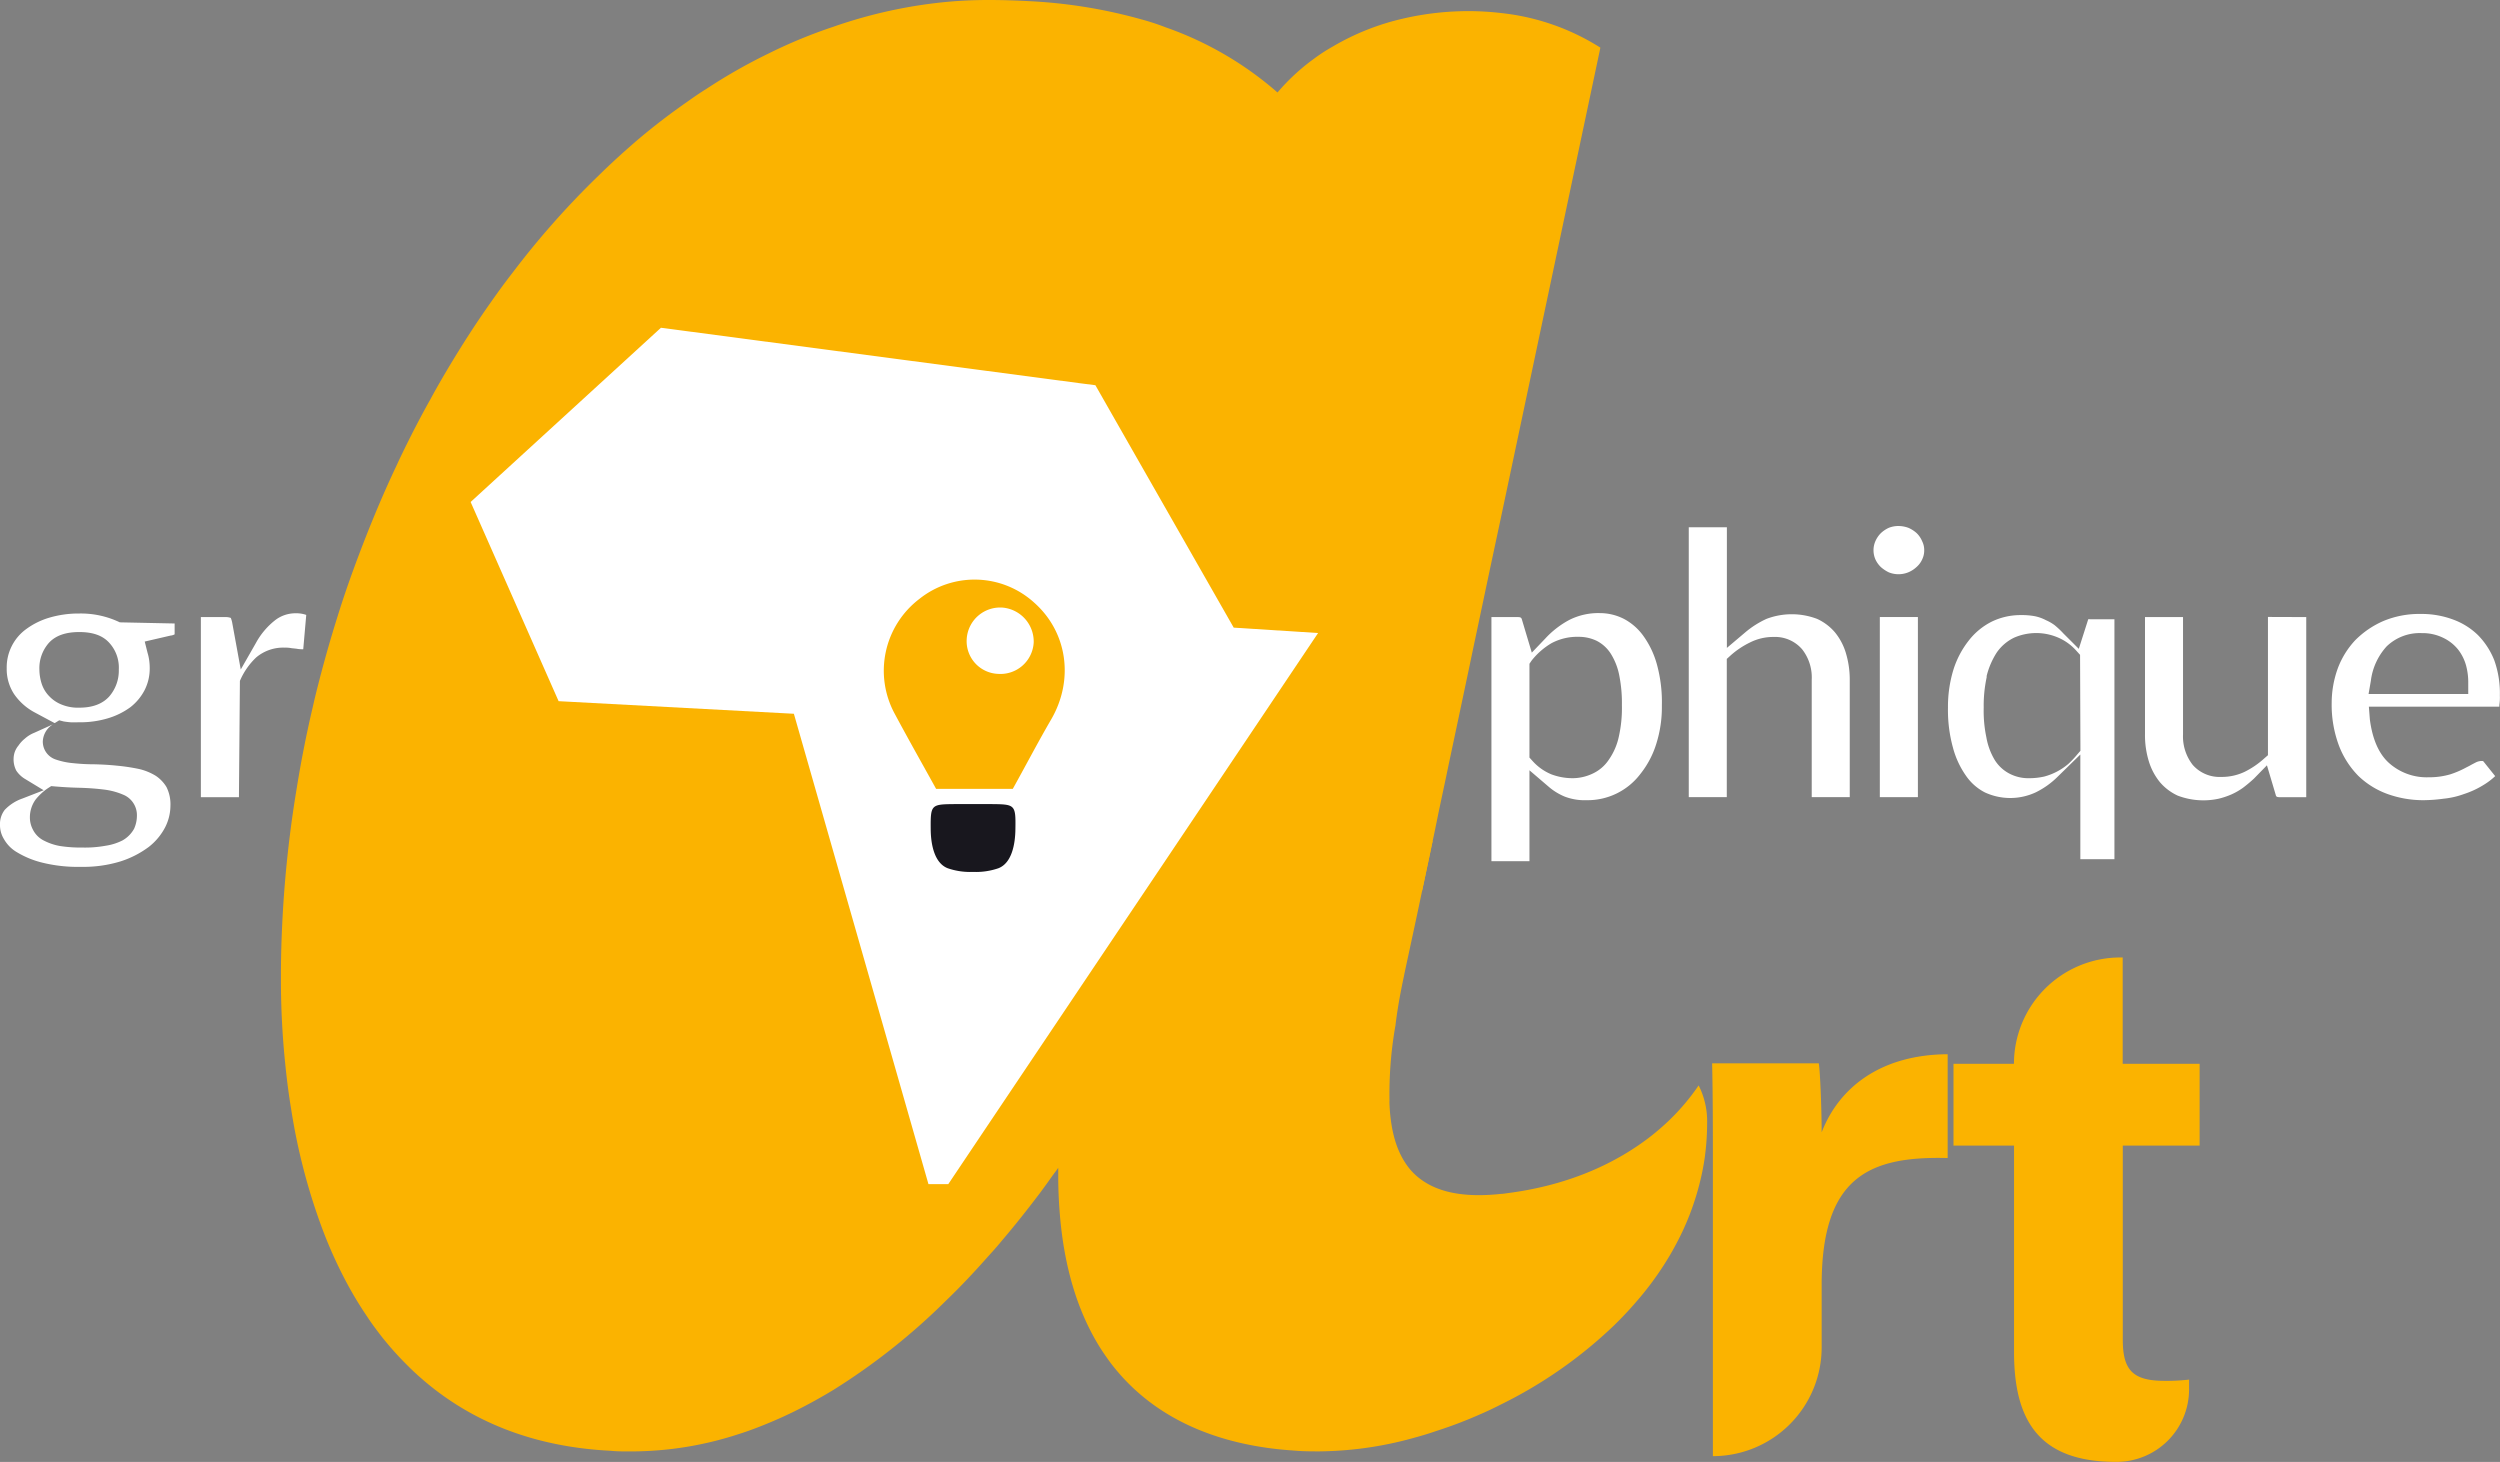 <svg xmlns="http://www.w3.org/2000/svg" viewBox="0 0 566.05 331.01"><rect x="0" y="0" width="566.05" height="331.01" fill="#808080" stroke="none"/><defs><style>.cls-1{fill:#fbb300;}.cls-2{fill:#fff;}.cls-3{fill:#18171e;}</style></defs><g id="Calque_2" data-name="Calque 2"><g id="Calque_1-2" data-name="Calque 1"><path class="cls-1" d="M386.53,254.27a58.5,58.5,0,0,1-.55,7.89,55.64,55.64,0,0,1-1.21,6,60.06,60.06,0,0,1-5.52,14c-.78,1.47-1.65,2.91-2.56,4.33a70.16,70.16,0,0,1-6.42,8.5c-1.54,1.79-3.16,3.49-4.84,5.13A102.12,102.12,0,0,1,339.85,318c-1.6.82-3.2,1.58-4.82,2.27a97.59,97.59,0,0,1-9.87,3.75c-1.84.64-3.69,1.18-5.51,1.67a81.92,81.92,0,0,1-20.87,2.93c-1.85,0-3.69,0-5.51-.16-1.32-.09-2.61-.2-3.89-.33-14.7-1.6-28.61-7.22-38-19.65-1-1.37-2-2.81-2.89-4.32-4.53-7.6-7.59-17.3-8.55-29.58v0c-.19-2.42-.31-4.92-.33-7.57,0-.84,0-1.71,0-2.6-.35.51-.72,1-1.09,1.49-1,1.4-2,2.8-3,4.15-2.82,3.73-5.69,7.36-8.65,10.83-1,1.23-2.1,2.46-3.19,3.65-1.49,1.69-3,3.34-4.51,4.94s-3.2,3.31-4.84,4.89a146.26,146.26,0,0,1-25.59,20.32c-2.2,1.33-4.42,2.59-6.65,3.75a96.42,96.42,0,0,1-9.34,4.29c-1.73.7-3.5,1.36-5.26,1.91a78.28,78.28,0,0,1-24.44,4h-.73c-1.38,0-2.71,0-4-.14-17.83-.88-31.59-6.79-42.14-15.72-1.31-1.12-2.58-2.25-3.77-3.46A72.08,72.08,0,0,1,86,302.1c-1-1.32-2-2.65-2.87-4a83.46,83.46,0,0,1-4.51-7.43,100.77,100.77,0,0,1-5.77-12.79,137.93,137.93,0,0,1-6.91-26.65v0c-.57-3.4-1-6.77-1.33-10.09v0a185,185,0,0,1-1-19.24c0-.8,0-1.57,0-2.37a263.72,263.72,0,0,1,3.55-40.91q1.53-9.54,3.73-18.84c.44-2,.93-3.89,1.42-5.82,1.23-4.73,2.56-9.42,4-14v0c1.15-3.74,2.4-7.4,3.71-11,3-8.19,6.26-16.19,9.93-23.9.27-.62.57-1.24.86-1.84,2.11-4.38,4.31-8.66,6.65-12.83.84-1.56,1.72-3.12,2.6-4.63q3.85-6.63,8-12.86c.93-1.38,1.85-2.73,2.79-4.06l.38-.54c1.57-2.24,3.17-4.43,4.84-6.57a191.21,191.21,0,0,1,19.75-22.25c2.62-2.58,5.31-5,8-7.34a146.86,146.86,0,0,1,11.75-9.07c1.4-1,2.84-2,4.29-2.89a124.22,124.22,0,0,1,14.25-8.11,113.3,113.3,0,0,1,14.55-6A109,109,0,0,1,214.33.43c3.13-.29,6.26-.43,9.44-.43s6.11.1,9,.25A114.63,114.63,0,0,1,258.48,4.4a54.15,54.15,0,0,1,5.4,1.77,77.18,77.18,0,0,1,25.37,14.77,47.13,47.13,0,0,1,8.14-7.55,39.29,39.29,0,0,1,4.34-2.83,55.93,55.93,0,0,1,16-6.36,65.36,65.36,0,0,1,14.77-1.68,63.67,63.67,0,0,1,7.36.43,52.34,52.34,0,0,1,22.5,7.84l-4.78,22.58-5.74,27.14-12,56.7-2.61,12.24-2.4,11.37-1.27,6v0l-1.13,5.4-1.95,9.23-.8,3.78-1.62,7.64-.59,2.84-.74,3.49-.89,4.18-1,4.9c-.14.65-.27,1.31-.43,2-.68,3.32-1.48,7.08-2.4,11.36-.43,2.07-.9,4.27-1.39,6.58l-2.58,12v0l-.19.95c-.37,1.74-.7,3.42-1,5.07v0c-.35,2-.64,3.89-.86,5.7,0,.23-.07.47-.12.74a89.23,89.23,0,0,0-1.26,16.55,7.13,7.13,0,0,0,0,.8c.24,5.37,1.33,9.83,3.53,13.19a13.83,13.83,0,0,0,3.46,3.73c3.6,2.71,8.72,4,15.77,3.58.8-.05,1.6-.11,2.45-.21.49,0,1-.1,1.52-.17,14.48-1.86,25.12-7.15,32.59-13,1.4-1.11,2.67-2.22,3.84-3.33a50.22,50.22,0,0,0,6.84-8.06A18,18,0,0,1,386.53,254.27Z"/><path class="cls-1" d="M317.61,197.19l6.8-6.91c-.69,3.33-1.49,7.09-2.4,11.37Z"/><polygon class="cls-2" points="298.44 143.33 263.48 195.44 252.95 211.12 224.97 252.81 222.08 257.12 214.71 268.11 210.22 268.11 179.75 161.61 126.48 158.76 106.56 113.66 149.65 74.21 244.42 86.76 248.02 87.22 252.35 94.82 257.08 103.11 259.7 107.7 279.34 142.11 298.44 143.33"/><path class="cls-1" d="M234.15,136.44a20.05,20.05,0,0,0-26-.82,20.44,20.44,0,0,0-5.53,26.06c3,5.61,6.13,11.14,9.33,16.93h17.37c3.13-5.64,5.8-10.76,8.69-15.72C243.21,153.94,241.71,143.14,234.15,136.44ZM226,152.58a7.41,7.41,0,0,1-7.11-8,7.59,7.59,0,0,1,8.21-7,7.73,7.73,0,0,1,6.95,7.9A7.54,7.54,0,0,1,226,152.58Z"/><path class="cls-3" d="M224.27,182.06h-7.9c-5.52.05-5.68.05-5.64,5.53,0,3.49.79,7.82,3.86,9a15.56,15.56,0,0,0,5.68.83h.1a15.56,15.56,0,0,0,5.68-.83c3.07-1.18,3.84-5.51,3.86-9C230,182.11,229.79,182.11,224.27,182.06Z"/><path class="cls-2" d="M37.7,178.21a8,8,0,0,0-2.45-2.56,12.64,12.64,0,0,0-3.8-1.54,44.68,44.68,0,0,0-5-.75c-1.85-.19-3.5-.27-5.08-.31-1.85,0-3.5-.11-4.86-.26a16.38,16.38,0,0,1-4-.86,4.27,4.27,0,0,1-2.82-4A4.77,4.77,0,0,1,12,164l-4.25,1.92a7.13,7.13,0,0,0-2.11,1.31,7.16,7.16,0,0,0-1.46,1.58,4.82,4.82,0,0,0-.87,1.55,5,5,0,0,0-.23,1.35,5.51,5.51,0,0,0,.61,2.78,6.2,6.2,0,0,0,1.8,1.77l4.4,2.67L5.08,180.8a10.09,10.09,0,0,0-4,2.56A5.24,5.24,0,0,0,0,186.79,6,6,0,0,0,.9,190a8,8,0,0,0,3,3,20.46,20.46,0,0,0,5.72,2.33,33.27,33.27,0,0,0,8.69.94,28.59,28.59,0,0,0,9-1.24,21.68,21.68,0,0,0,6.39-3.28,13.58,13.58,0,0,0,3.69-4.43,10.9,10.9,0,0,0,1.2-4.86A8.73,8.73,0,0,0,37.7,178.21Zm-7.34,9.44a6.81,6.81,0,0,1-2.63,2.64,12.41,12.41,0,0,1-3.8,1.2,25.84,25.84,0,0,1-5.31.41,30.21,30.21,0,0,1-5-.34,12.63,12.63,0,0,1-3.61-1.2,5.53,5.53,0,0,1-2.56-2.52A5.84,5.84,0,0,1,6.77,185a6.84,6.84,0,0,1,1.32-4,12.55,12.55,0,0,1,2.74-2.52l.76-.49.9.08c1.81.15,3.69.26,5.57.3,2.33.07,4,.22,5.53.41a15.8,15.8,0,0,1,4.59,1.28A5,5,0,0,1,31,184.72,7.2,7.2,0,0,1,30.36,187.65Zm9.18-44,0-2.48-12.41-.26a20.41,20.41,0,0,0-9.18-2,23.52,23.52,0,0,0-6.77.94A16.89,16.89,0,0,0,6,142.39a10.7,10.7,0,0,0-4.48,8.92,10.32,10.32,0,0,0,1.66,5.83,13.13,13.13,0,0,0,4.7,4.18l4.48,2.4a1.13,1.13,0,0,1,.15-.07l.9-.56,1,.26c.45.07,1,.15,1.58.19s1.24,0,1.92,0a21.84,21.84,0,0,0,6.51-.9,16.6,16.6,0,0,0,5.11-2.52,11.78,11.78,0,0,0,3.2-3.84,10.73,10.73,0,0,0,1.17-5,12.83,12.83,0,0,0-.12-1.77,10.73,10.73,0,0,0-.37-1.69l-.64-2.56,5.83-1.35A2.4,2.4,0,0,0,39.54,143.63ZM24.72,157.71h0c-1.54,1.69-3.8,2.52-6.77,2.52a9.67,9.67,0,0,1-3.84-.64,7.79,7.79,0,0,1-2.93-1.92,7.24,7.24,0,0,1-1.73-2.82,10.77,10.77,0,0,1-.53-3.24,8.63,8.63,0,0,1,2.22-6.13c1.5-1.58,3.72-2.37,6.81-2.37s5.26.79,6.73,2.37a8.32,8.32,0,0,1,2.22,6.13A8.94,8.94,0,0,1,24.72,157.71Z"/><path class="cls-2" d="M69.34,139.23,68.66,147c-.11,0-.26,0-.42,0a6.3,6.3,0,0,1-1.12-.12L66,146.76a6.85,6.85,0,0,0-1.51-.12A9.49,9.49,0,0,0,58,148.86a15.9,15.9,0,0,0-3.68,5.31L54.1,180.5H45.48V139.72h5.57a3.31,3.31,0,0,1,1.21.19,6.24,6.24,0,0,1,.3,1l1.95,10.68,3.43-6a16.67,16.67,0,0,1,4.25-5.08A7.48,7.48,0,0,1,67,138.86,6.63,6.63,0,0,1,69.34,139.23Z"/><path class="cls-2" d="M375.19,150.56a20.17,20.17,0,0,0-3.08-6.55,12.75,12.75,0,0,0-4.4-3.87,12,12,0,0,0-5.46-1.32,14.53,14.53,0,0,0-6.92,1.54,20.57,20.57,0,0,0-5.45,4.22l-3.05,3.19-2.26-7.56c-.11-.3-.19-.49-.94-.49h-5.94V195h8.61V174.41l4.22,3.61a13.53,13.53,0,0,0,3.72,2.33,12.59,12.59,0,0,0,5,.83,15,15,0,0,0,12.15-5.91,20.71,20.71,0,0,0,3.61-6.8,27.56,27.56,0,0,0,1.28-8.73A32.24,32.24,0,0,0,375.19,150.56Zm-8.65,16.21a14.41,14.41,0,0,1-2.26,5.23,8.9,8.9,0,0,1-3.76,3.2,10.65,10.65,0,0,1-4.51,1,13.74,13.74,0,0,1-4.74-.87,11.78,11.78,0,0,1-4.29-3.05l-.68-.75V150.29l.45-.67a16.07,16.07,0,0,1,4.56-4,12.39,12.39,0,0,1,6.2-1.43,9.31,9.31,0,0,1,4,.9,8.21,8.21,0,0,1,3.35,3.16,14.33,14.33,0,0,1,1.8,4.82,31.73,31.73,0,0,1,.57,6.62A29.47,29.47,0,0,1,366.54,166.77Z"/><path class="cls-2" d="M418.82,153.89v26.6h-8.61v-26.6a10.31,10.31,0,0,0-2.15-6.85,8.07,8.07,0,0,0-6.51-2.82,11.64,11.64,0,0,0-5.3,1.24,19.1,19.1,0,0,0-4.4,2.94l-.87.79v31.3h-8.61v-61.1H391V146.7l4.22-3.57a21,21,0,0,1,4.74-3,16.13,16.13,0,0,1,11.47,0,11.65,11.65,0,0,1,4,3,13.44,13.44,0,0,1,2.48,4.62A20.91,20.91,0,0,1,418.82,153.89Z"/><path class="cls-2" d="M435.68,124.66a4.6,4.6,0,0,1-.46,2,5,5,0,0,1-1.24,1.69,6.27,6.27,0,0,1-1.92,1.24,5.87,5.87,0,0,1-4.4,0,7.74,7.74,0,0,1-1.8-1.2,5.75,5.75,0,0,1-1.21-1.69,5.17,5.17,0,0,1,0-4.22,6,6,0,0,1,1.21-1.76,6.54,6.54,0,0,1,1.8-1.21,5.8,5.8,0,0,1,2.15-.41,6.6,6.6,0,0,1,2.29.41,6.81,6.81,0,0,1,1.88,1.21,5.48,5.48,0,0,1,1.24,1.84A4.42,4.42,0,0,1,435.68,124.66Z"/><rect class="cls-2" x="425.63" y="139.71" width="8.62" height="40.78"/><path class="cls-2" d="M473.27,140.21a1.56,1.56,0,0,0-.45,0l-2.14,6.7-3.5-3.5a19.45,19.45,0,0,0-2-1.88,9.93,9.93,0,0,0-1.92-1.1,9.47,9.47,0,0,0-2.49-.9,15.67,15.67,0,0,0-3.12-.26,14.93,14.93,0,0,0-6.66,1.47,15.28,15.28,0,0,0-5.19,4.25,20.69,20.69,0,0,0-3.5,6.62,28.56,28.56,0,0,0-1.24,8.61,32,32,0,0,0,1.13,9.07,19.88,19.88,0,0,0,3,6.43,11.69,11.69,0,0,0,4.21,3.69,13.67,13.67,0,0,0,11.52,0,18.72,18.72,0,0,0,5-3.57l5.11-5v23.7h7.72V140.21ZM471.05,170l-.75.86a21.51,21.51,0,0,1-2,2.11,13.87,13.87,0,0,1-5.46,2.86,15.5,15.5,0,0,1-3.42.37,9.2,9.2,0,0,1-4.37-1,8.57,8.57,0,0,1-3.49-3.27,15,15,0,0,1-1.81-5,29.05,29.05,0,0,1-.6-6.7,30.76,30.76,0,0,1,.67-6.88l0-.3a17.61,17.61,0,0,1,2.26-5.27,10.12,10.12,0,0,1,4-3.42,12.53,12.53,0,0,1,9.63-.12,11.69,11.69,0,0,1,4.47,3.16l.79.87Z"/><path class="cls-2" d="M522.18,139.72V180.5h-6c-.72,0-.83-.18-.9-.49l-2-6.73-2.93,3a32.38,32.38,0,0,1-2.52,2.11,14.85,14.85,0,0,1-2.56,1.47,17.26,17.26,0,0,1-3,1,16.35,16.35,0,0,1-9.18-.71,11.75,11.75,0,0,1-4-3,13.86,13.86,0,0,1-2.52-4.67,20.16,20.16,0,0,1-.9-6.21V139.72h8.61v26.56a10.49,10.49,0,0,0,2.18,6.89,8.09,8.09,0,0,0,6.48,2.74,12,12,0,0,0,5.3-1.16,19.25,19.25,0,0,0,4.4-3l.87-.76v-31.3Z"/><path class="cls-2" d="M564.77,149.54a17.05,17.05,0,0,0-3.69-5.72,15.85,15.85,0,0,0-5.61-3.53,20.45,20.45,0,0,0-7.41-1.28,21.1,21.1,0,0,0-8.46,1.62,20.46,20.46,0,0,0-6.32,4.32,19.1,19.1,0,0,0-3.95,6.36,23,23,0,0,0-1.39,7.83,26.38,26.38,0,0,0,1.65,9.7,19.84,19.84,0,0,0,4.4,6.85,18.71,18.71,0,0,0,6.51,4.06,23.93,23.93,0,0,0,8.17,1.43,35.89,35.89,0,0,0,4.62-.34,18.68,18.68,0,0,0,4.59-1.05,20.24,20.24,0,0,0,4.59-2.15,15.12,15.12,0,0,0,2.49-1.91l-2.56-3.2c-.15-.19-.15-.23-.49-.23a3.11,3.11,0,0,0-1.28.3l-.87.45c-.41.23-.82.46-1.28.68a21.43,21.43,0,0,1-3.64,1.58,16.69,16.69,0,0,1-4.93.68,12.8,12.8,0,0,1-9-3.24c-2.33-2.1-3.76-5.45-4.33-9.89l-.22-2.86H565.9a1.31,1.31,0,0,0,0-.34,11.35,11.35,0,0,0,.12-2.18A22.22,22.22,0,0,0,564.77,149.54Zm-5.91,7.6H536.29l.52-3a14.12,14.12,0,0,1,3.58-7.79,10.78,10.78,0,0,1,7.94-3,10.64,10.64,0,0,1,4.85,1.06,9.64,9.64,0,0,1,3.39,2.67,10.37,10.37,0,0,1,1.8,3.61,14.6,14.6,0,0,1,.49,3.91Z"/><path class="cls-1" d="M387.83,264.89c0-8.84,0-16.69-.17-24.13h24.15c.33,2,.65,10.82.65,15.62,3.92-10.17,13.41-17.6,28.53-17.68v23.5c-17.87-.46-28.53,4.35-28.53,28.73v14.15a24.63,24.63,0,0,1-24.63,24.62h0Z"/><path class="cls-1" d="M442.31,240.87H456a24.08,24.08,0,0,1,24.08-24.08h.54v24.08h17.42v18.51H480.64v43.89c0,6.75,2.06,9.38,9.41,9.38a44.31,44.31,0,0,0,5.6-.28v2.2A16.42,16.42,0,0,1,479.25,331h-.15c-17.35,0-23.08-9.28-23.08-24.84V259.38H442.31Z"/></g></g></svg>
